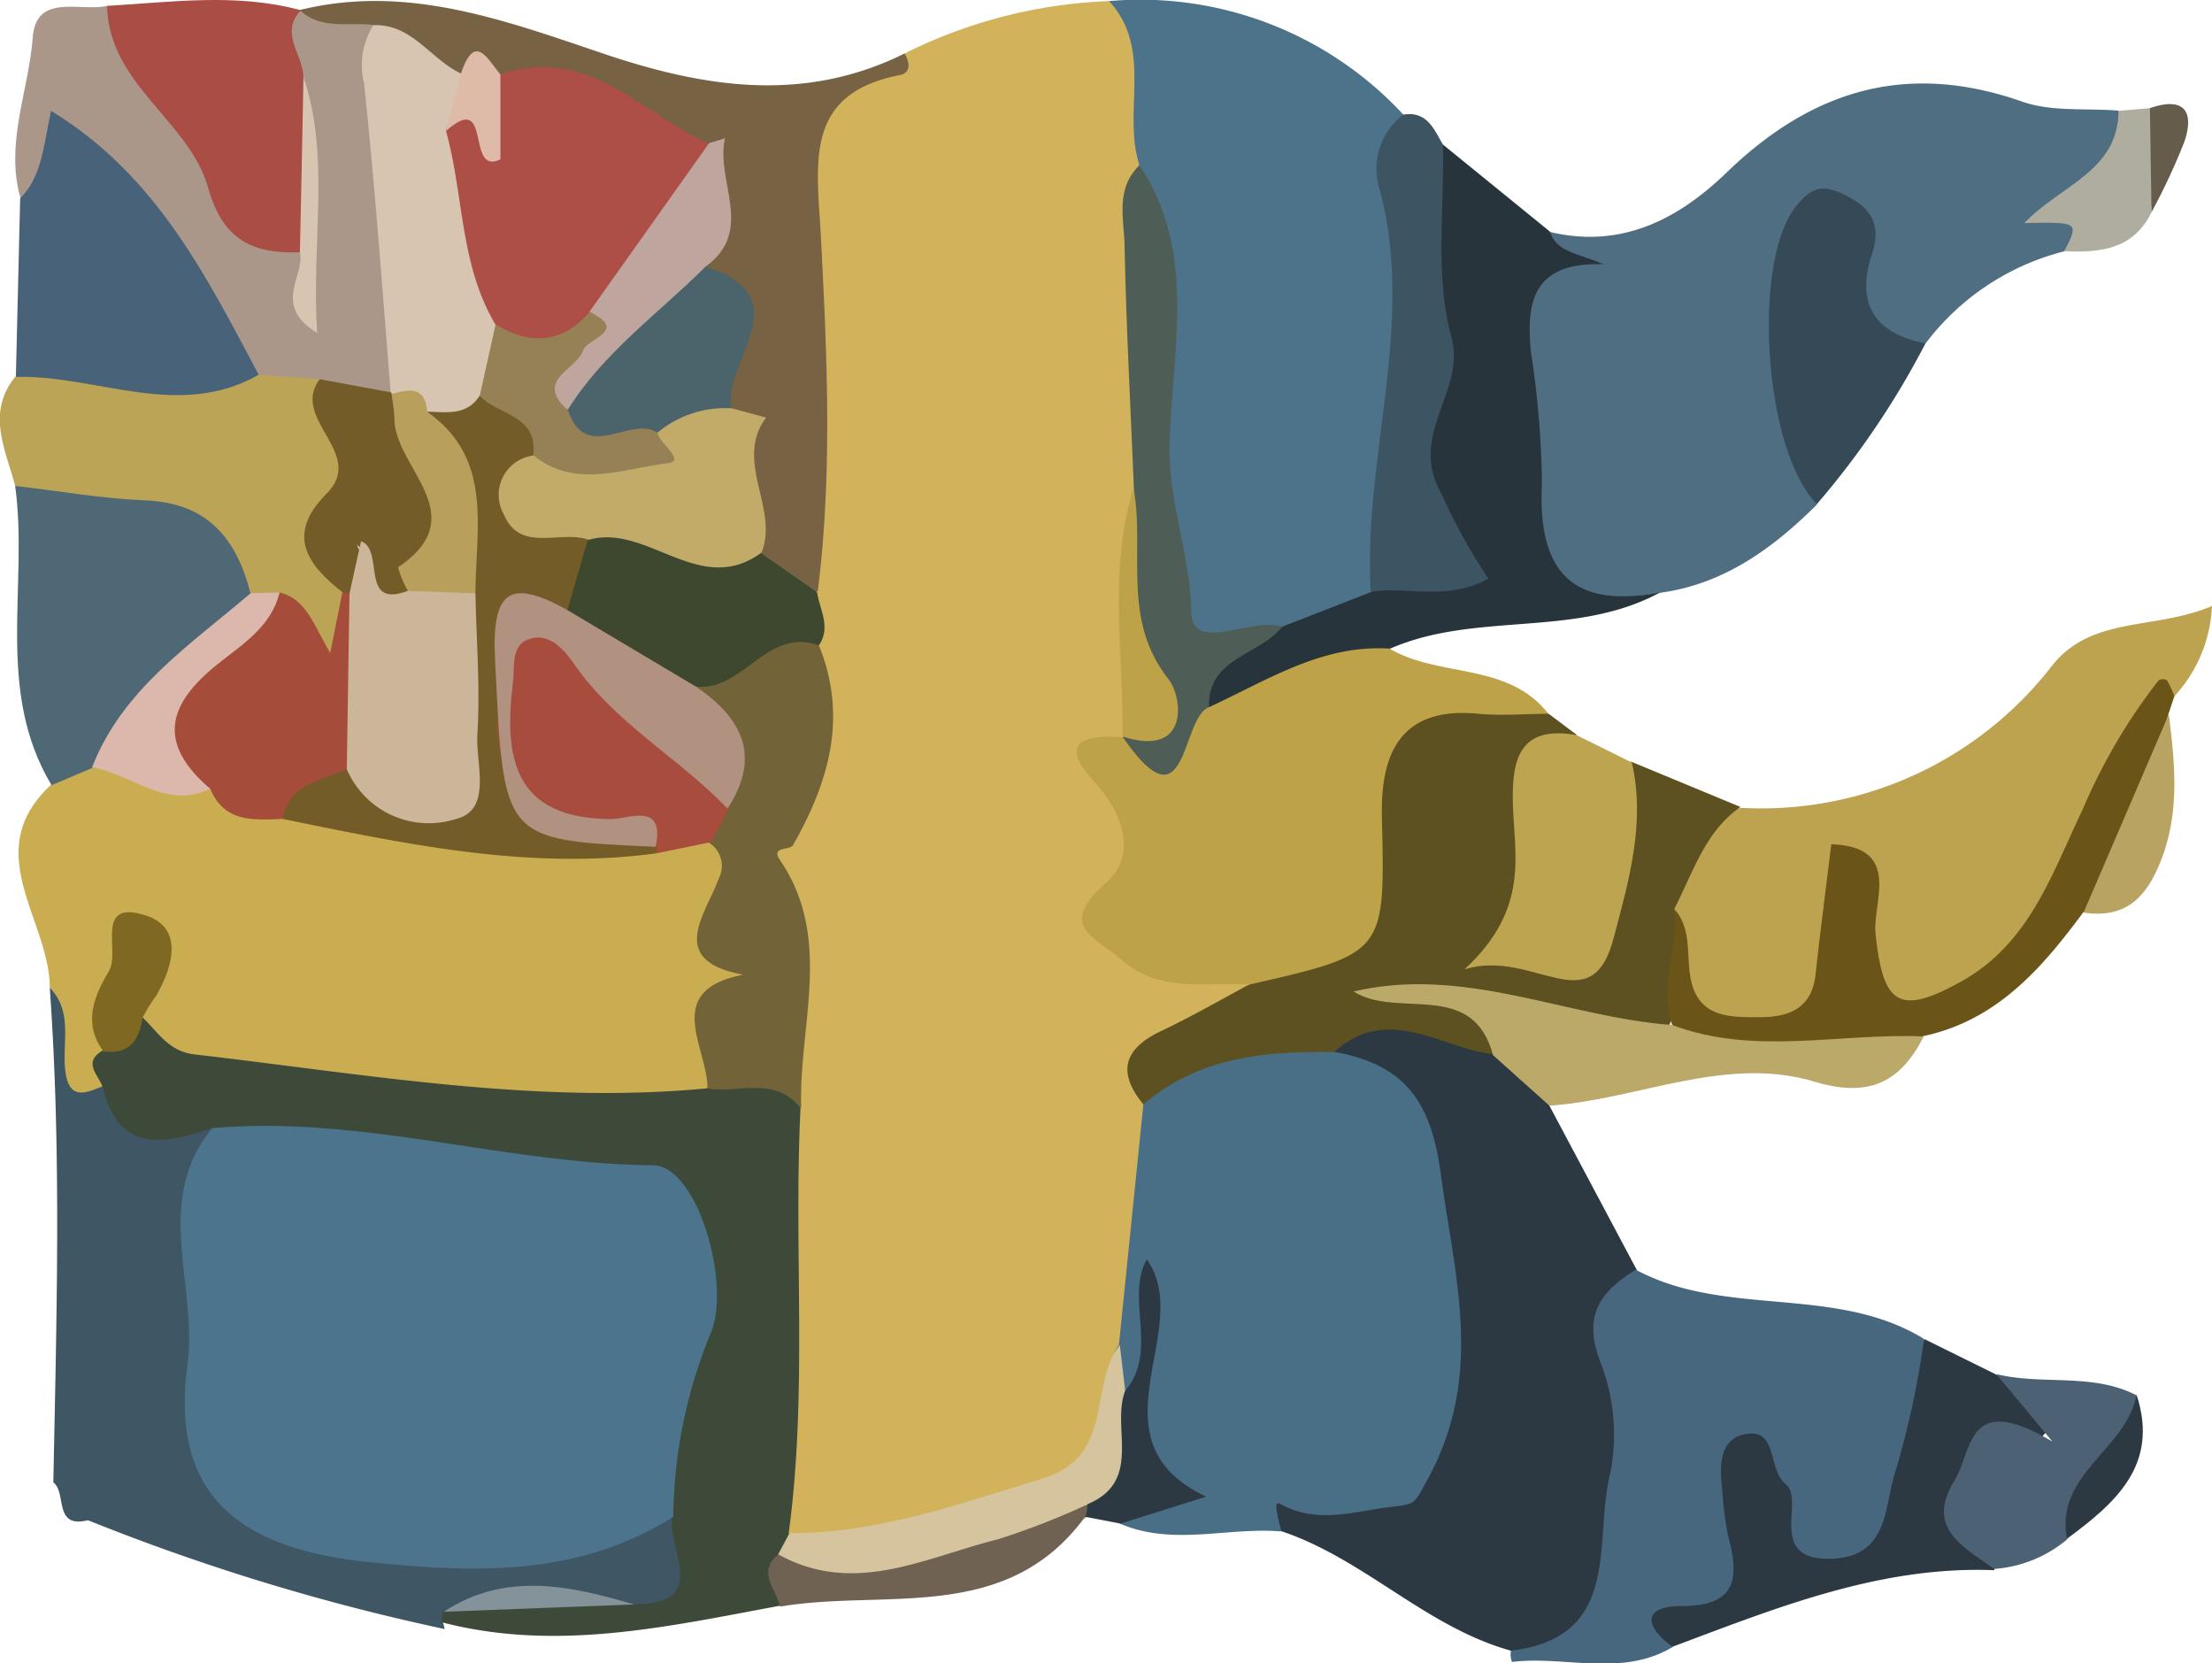 <svg xmlns="http://www.w3.org/2000/svg" viewBox="0 0 123.99 93.21"><defs><style>.cls-1{fill:#d2b35b;}.cls-2{fill:#caad51;}.cls-3{fill:#506e82;}.cls-4{fill:#4c738a;}.cls-5{fill:#2c3943;}.cls-6{fill:#bda350;}.cls-7{fill:#bea248;}.cls-8{fill:#47677e;}.cls-9{fill:#3f5664;}.cls-10{fill:#5d5021;}.cls-11{fill:#27343c;}.cls-12{fill:#776243;}.cls-13{fill:#ab9789;}.cls-14{fill:#bba456;}.cls-15{fill:#4f6876;}.cls-16{fill:#476279;}.cls-17{fill:#6a5417;}.cls-18{fill:#a94d45;}.cls-19{fill:#3d5563;}.cls-20{fill:#354a56;}.cls-21{fill:#bba969;}.cls-22{fill:#bda451;}.cls-23{fill:#4c6173;}.cls-24{fill:#afaca0;}.cls-25{fill:#b8a363;}.cls-26{fill:#665c4c;}.cls-27{fill:#496f87;}.cls-28{fill:#3e4a39;}.cls-29{fill:#726338;}.cls-30{fill:#4e5e57;}.cls-31{fill:#3e482e;}.cls-32{fill:#d5c49d;}.cls-33{fill:#a64c3a;}.cls-34{fill:#735c27;}.cls-35{fill:#a84d3d;}.cls-36{fill:#dbb7ac;}.cls-37{fill:#7f6822;}.cls-38{fill:#6f6252;}.cls-39{fill:#4c758d;}.cls-40{fill:#849299;}.cls-41{fill:#ae4f47;}.cls-42{fill:#d7c5b2;}.cls-43{fill:#c2aa69;}.cls-44{fill:#4b636b;}.cls-45{fill:#bea69f;}.cls-46{fill:#debaa8;}.cls-47{fill:#b19280;}.cls-48{fill:#cbb69a;}.cls-49{fill:#968156;}.cls-50{fill:#b89f5c;}</style></defs><g id="Layer_2" data-name="Layer 2"><g id="Layer_1-2" data-name="Layer 1"><path class="cls-1" d="M50.7,3A27.93,27.93,0,0,1,62.18.06C67.7,1.9,64.79,6.24,65,9.66c-1.85,4.57.41,9.12.1,13.69-.09,1.3.17,2.64,0,4-1.35,4.11-.46,8.38-.84,12.55a7.53,7.53,0,0,1-.42,1.4c-1,3.14,1.48,6.41-.44,9.62-.52.87.92,1.58,1.82,2,1.51.64,3.27.64,4.56,1.84,1,2.15-.71,3-2.09,3.58-2.53,1-2.84,2.68-2.16,4.94.06,4.06-1.68,7.91-1.4,12C63,78.36,63.68,82.48,59.45,84c-5.08,1.77-10.07,4.18-15.71,2.52-2.26-5.78-.14-11.79-.86-17.66a29.3,29.3,0,0,1,0-5.46,20.1,20.1,0,0,0,.14-9.77c-1.3-5.92,2.73-11,1.77-16.74-.09-1.34-.37-2.66-.45-4a213.72,213.72,0,0,0,.08-23.06c-.17-2.73.75-4.41,3.44-5.12C49,4.38,50.15,4.17,50.7,3Z"/><path class="cls-2" d="M2.79,55.35c0-3.8-4-7.63.1-11.4a3.65,3.65,0,0,1,2.23-1.76c2.33-.16,4.34,1.86,6.79,1a15.66,15.66,0,0,0,5,1.46c6.31,1,12.6,2.17,19,2,1.27,0,2.48-.58,3.76-.31,1.81.55,2.12,1.91,1.86,3.54-.23,1.4-1.13,2.92.86,3.83a1.34,1.34,0,0,1,.53.75c-3.09,1.78-.66,6.53-4.3,8-3.57,1.11-7.16.55-10.78.26-4.91-.39-9.78-1.21-14.69-1.54a6.82,6.82,0,0,1-5.24-2.35c-1-1.28-.75-2.72-.5-4.05a6,6,0,0,0-.63,4c-.09,1.2-.17,2.41-1.22,3.25-1.5.75-2,.14-2.19-1.39C3.16,58.84,4,57,2.79,55.35Z"/><path class="cls-3" d="M115.72,14.08a14.06,14.06,0,0,0-7.81,5.2c-5.37,1.7-4.11-3.13-5.6-6-2.53,5.27-.88,10.17-.47,15-2.48,2.46-5.21,4.45-8.79,4.94-7.14,1.05-7.64.71-8.46-6.27C84,22.07,82.9,17.09,86.89,13c4,.95,7.18-.72,9.87-3.31,4.8-4.65,10.11-6.26,16.58-4,1.65.59,3.59.36,5.41.51C120.3,9.82,117,11.55,115.72,14.08Z"/><path class="cls-4" d="M63.85,9.2c-.93-3,.79-6.45-1.68-9.14A20.09,20.09,0,0,1,78.66,6.42C79.8,15.71,80.19,25,77.49,34.09c-1.41,1.72-3.66,1.53-5.45,2.4-6.9.4-7.56.26-7.57-8.82C64.46,21.49,64.08,15.36,63.85,9.2Z"/><path class="cls-5" d="M84.69,92.5c-4.75-1.32-8.2-5.12-12.82-6.68-.71-.32-1.78,0-2.07-1-.21-.79.43-1.15,1-1.43a5.64,5.64,0,0,1,2-.34c5.75-.58,8.79-4.49,7.58-10.38-1-4.93-1.53-10.19-5.86-13.77,2.64-4.77,6.11-1.76,9.34-1,2,.64,2.18,2.58,3,4.08l4.89,9.19c-.93,5.51,1.14,11.09-.54,16.64C90.16,91.25,88.68,93.43,84.69,92.5Z"/><path class="cls-6" d="M97.6,45.27a20.6,20.6,0,0,0,17.45-8c2.25-2.78,5.7-1.94,8.94-3.31A8,8,0,0,1,121.9,39c-3,3.76-3.79,8.77-7,12.5-1.29,1.51-2.35,3.27-4.06,4.3-4.61,2.76-6.75,1.47-7.13-4.84-.46,3.32-.65,6.15-3.75,7.17a4.85,4.85,0,0,1-5.12-1c-1.73-1.64-1.53-3.94-1.94-6C93.16,48.08,94.45,45.92,97.6,45.27Z"/><path class="cls-7" d="M70,55.18c-2.43-.16-5,.49-7.12-1.39-1.4-1.24-3.73-1.85-.88-4.33,1.68-1.47,1.07-3.79-.69-5.68-2.07-2.23-.45-2.62,1.6-2.47,2.74.4,3.17-2.6,5.07-3.44,3.24-.93,6.14-4.12,9.91-1.52,2.8,1.65,6.65.73,8.92,3.67-2.59,1.59-6.51,7.58-7.35,11.22S74.59,56.71,70,55.18Z"/><path class="cls-8" d="M84.69,92.5c6.3-.75,4.62-6.19,5.56-9.89a11.16,11.16,0,0,0-.56-6.32c-1-2.65.08-3.94,2-5.14,5,2.7,11.15.84,16.11,3.85,1.4,2.85.09,10.67-2,12.22-2.74,2-5.61,1.09-6.93-2.18-.37-.91-.7-1.83-1.25-3a29.88,29.88,0,0,0,.79,3.4c.59,3,.49,5.28-3.36,5.51a1.63,1.63,0,0,0-1.3,1.35c-2.87,1.7-6,.47-9,.83A1.26,1.26,0,0,1,84.69,92.5Z"/><path class="cls-9" d="M2.79,55.35c1.34,1.38.66,3.14.88,4.73s1.14,1.17,2.07.8c.68-.24,1.71,0,1.66.43-.32,3,1.4,1.28,2.42,1.1a2.75,2.75,0,0,1,2.27.51c-.19,4.3.22,8.62.07,12.91-.23,6.44,1.73,9.09,8.27,9.84,4.7.53,9.46,1.73,14-1.18a3.28,3.28,0,0,1,4.11.7c1.42,2.66,1.71,4.86-2.17,5.38-3.49,0-7-.65-10.46-.29a7.8,7.8,0,0,0-1.08.63l.1.38a121.68,121.68,0,0,1-20-6.1c-1.95.48-1.17-1.52-1.94-2.12C3.17,73.83,3.45,64.59,2.79,55.35Z"/><path class="cls-10" d="M70,55.18c7.69-1.75,7.64-1.75,7.46-9.41-.08-3.58,1.07-6.2,5.42-5.77,1.29.12,2.62,0,3.93,0l1.56,1.17c-2.06,2.7-1.56,6-1.91,9-.1.8-.32,1.81.73,2.1,1.29.34,1.66-.75,2-1.67,1-2.57-.08-5.72,2.24-7.92l6.13,2.54c-2,1.39-2.66,3.69-3.71,5.71a9.27,9.27,0,0,1-.44,6.88,7.5,7.5,0,0,1-7.55-.27,18.58,18.58,0,0,0-7.78-2,12.67,12.67,0,0,1,4.39.65c1.48.48,2.29,1.31,1.18,2.88-2.93-.37-5.82-2.79-8.81-.17C71.73,61.58,68,62,64.09,61.89c-1.33-1.63-1.26-2.94.76-4C66.6,57.07,68.3,56.1,70,55.18Z"/><path class="cls-11" d="M77.92,36.35c-3.82-.26-6.9,1.79-10.16,3.28-1.68-4.27,2.63-3.11,4.11-4.51l5-1.95c2.55-1,3-3,2.7-5.38-.73-6,.89-12-.35-18C79,9,79.37,7.73,80.88,8.1l6,4.88c.39,1.17,1.49,1.17,3,1.83-4-.15-4.33,2.18-4.07,4.89a51.54,51.54,0,0,1,.62,7.4c-.25,4.9,1.67,7.06,6.64,6.09C88.33,35.78,82.74,34.24,77.92,36.35Z"/><path class="cls-12" d="M50.7,3c.31.48.35,1.09-.23,1.2C45.13,5.22,45.76,9,46,13c.35,6.69.68,13.42-.16,20.12-1.76.75-2.65-.46-3.59-1.59-2-2.49-.34-5.78-1.86-8.38-1.1-2.48.41-5.25-.93-7.69C39,13.36,39.62,11,38.1,9.15a24.13,24.13,0,0,0-10-4.24c-.86.44-.84-3.07-2.19-.47-2.13.66-3.49-1.28-5.34-1.56-1.3-.08-2.7.15-3.67-1.06A1.29,1.29,0,0,1,16.81.56c6-1.48,11.5.59,17,2.44C39.48,4.92,45.07,5.79,50.7,3Z"/><path class="cls-13" d="M16.84.6c1.21,1.09,2.71.62,4.09.8A36.64,36.64,0,0,1,22.48,22c-1.3,1.42-2.89,1.48-4.59,1-1-.28-2-.28-3-.58-3.72-2.12-4.66-6.34-7-9.48-2-2.6-3.82-3.67-6.71-1.73-.93-3.09.41-6.05.65-9.06C2-.42,4.47.67,6,.33,9.27,3.58,12.54,7,13.49,11.59c.53,2.54,3,.33,3.38,2.08,0,.61,0-.26.23.35.1.25.14.1-.06-.36-1.34-3-.06-6.42-1.57-9.39C15.32,2.82,14.78,1.22,16.84.6Z"/><path class="cls-14" d="M14.5,21l3.42.25c1.86,2.22,2.91,4.59,1.41,7.47-.89,1.72.75,3,.86,4.59-.87,4.88-1.13,5-5.08,1.74-.58-.39-1.26-.61-1.83-1C11.34,31.46,9,29.65,5.55,29.6a6.46,6.46,0,0,1-4.7-2.37c-.52-2-1.64-4.08,0-6.11C5.4,18.34,10,20.68,14.5,21Z"/><path class="cls-15" d="M.85,27.23c2.43.28,4.85.71,7.28.81,3.51.13,5.14,2.15,5.92,5.24-1.16,4.9-5.76,6.66-8.89,9.76L2.89,44C-.3,38.68,1.61,32.79.85,27.23Z"/><path class="cls-16" d="M14.5,21C10,23.56,5.42,21,.89,21.12l.24-10c1.22-1.23,1.3-2.9,1.73-4.91C8.76,9.81,11.56,15.47,14.5,21Z"/><path class="cls-5" d="M93.75,92.28C92.12,91.1,92.09,90,94.27,90c3.2,0,3.2-1.7,2.58-4a20.24,20.24,0,0,1-.31-2.48c-.17-1.38-.19-3,1.46-3.18s1.07,2,2.12,2.86-1.1,4.24,2.48,4.15c3.34-.08,3-3,3.65-4.91a49.3,49.3,0,0,0,1.6-7.41l4.05,2c1.86,1.22,5.45,2,.95,4.64-2.72,1.59-.56,4.23-1.07,6.32C105.37,87.74,99.58,90.1,93.75,92.28Z"/><path class="cls-17" d="M93.73,57.44c-.74-2.17.31-4.3.16-6.46.94,1.12.63,2.54.87,3.82C95.18,57.07,97,57,98.63,57s2.93-.47,3.14-2.4c.26-2.41.58-4.82.88-7.29,4,.14,2.3,3.25,2.48,5,.41,4,1.31,4.66,4.89,2.64,3.76-2.13,5-6,6.72-9.59A32.38,32.38,0,0,1,121,38.12a.49.49,0,0,1,.47,0,6.56,6.56,0,0,1,.41.89l-.33,1c-1.22,3.87-.75,8.46-4.78,11.12-2.34,3.16-4.86,6.07-9,6.94C103,60.12,98.31,60.27,93.73,57.44Z"/><path class="cls-18" d="M16.84.6C15.66,1.89,17,3.07,17,4.3c.44,3.29.78,6.58-.2,9.84-2.61.09-4.31-.67-5.13-3.61C10.62,6.77,6.1,4.76,6,.33,9.62.12,13.23-.4,16.81.56Z"/><path class="cls-19" d="M80.88,8.1c.09,3.6-.46,7.38.47,10.75.86,3.12-2.5,5.47-.52,8.89a32.9,32.9,0,0,0,2.6,4.69c-2.39,1.29-4.58.39-6.59.74-.46-7.49,2.49-14.89.53-22.43a3.83,3.83,0,0,1,1.29-4.32C80,6.22,80.37,7.23,80.88,8.1Z"/><path class="cls-20" d="M101.84,28.25c-3-3.06-3.63-13.6-1.18-16.67.73-.92,1.33-1.28,2.46-.79,1.58.69,2.42,1.61,1.81,3.45-.92,2.77.14,4.45,3,5A46.53,46.53,0,0,1,101.84,28.25Z"/><path class="cls-21" d="M93.73,57.44c4.63,1.74,9.4.43,14.1.64-1.31,2.6-3.1,3.44-6.1,2.54-5-1.51-9.9,1-14.88,1.34l-3.16-2.83c-1.15-4.29-5.34-2-7.82-3.57C82.1,54.1,87.79,57,93.73,57.44Z"/><path class="cls-22" d="M91.47,42.73c.78,3.35-.17,6.64-1,9.76-1.25,4.95-4.51.63-8.38,1.83,3.71-3.43,2.77-6.47,2.71-9.34-.06-2.55.45-4.33,3.56-3.79Z"/><path class="cls-23" d="M111.78,87.92c-1.73-1.25-3.89-2.28-2.2-5,1-1.65.65-5,5.46-2.14L111.9,77c2.58.64,5.37-.09,7.86,1.19.34,3.48-2.76,5.31-3.9,8.08A7.15,7.15,0,0,1,111.78,87.92Z"/><path class="cls-24" d="M115.72,14.08c.82-1.64.82-1.64-2.25-1.58,2-2.11,5.27-2.9,5.28-6.29l1.76-.15c2.33,1.91,0,3.89.09,5.83C119.57,14,117.71,14.16,115.72,14.08Z"/><path class="cls-25" d="M116.79,51.14q2.38-5.55,4.78-11.12c.34,2.75.63,5.44-.43,8.18C120.3,50.34,119.13,51.48,116.79,51.14Z"/><path class="cls-5" d="M115.86,86.23c-.69-3.66,3.36-5,3.9-8.08C121.05,82.09,118.58,84.22,115.86,86.23Z"/><path class="cls-26" d="M120.6,11.89l-.09-5.83c1.91-.66,2.51.17,1.93,1.89A36,36,0,0,1,120.6,11.89Z"/><path class="cls-27" d="M64.09,61.89c3.13-2.69,6.92-3,10.79-2.93,3.78.72,5.33,2.66,5.88,6.82.78,5.85,2.46,11.28-.75,17.14-.73,1.34-.67,1.37-1.94,1.51-2.11.24-4.15,1-6.24-.12-.35-.19-.42-.07,0,1.51-3-.26-6.09.84-9.05-.44-.31-1,3.53-1.39.4-3-.72-.37-.53-1.94.07-2.78,1.59-2.25.86-4.76,1-6.79-.91,1.45,1.69,4.24-1.58,5.44a2.71,2.71,0,0,1,.05-2.9Z"/><path class="cls-28" d="M11.9,63.22c-2.69.89-5.25,1.45-6.16-2.34-.24-.67-1.11-1.34,0-2,.59-.8,1-1.84,2.2-1.91.93.85,1.5,2,3.08,2.13,9.51,1.1,19,2.8,28.6,1.89,2.23-1.86,4.09-2,5.25,1.14-.39,7.92.41,15.87-.66,23.78a9.58,9.58,0,0,1,.42,1.17,4.22,4.22,0,0,1-.9,2.9c-6.28,1.16-12.55,2.61-19,.92a5.59,5.59,0,0,0,.08-.59c3.51-1.43,7.1-.64,10.67-.41,4.43,0,1.89-3.07,2.2-4.89-2.54-2.86-1.19-5.89-.16-8.71,2.21-6,.54-8.82-5.92-9.58-5.24-.61-10.47-1.41-15.72-1.91A5.91,5.91,0,0,1,11.9,63.22Z"/><path class="cls-29" d="M44.91,62.14c-1.43-1.88-3.48-.86-5.25-1.14,0-2.33-2.58-5.49,2-6.38-4.31-.79-2.11-3.37-1.37-5.39a1.53,1.53,0,0,0-.54-2,2.72,2.72,0,0,1-.15-2.58c1.45-2.51-1.55-4.34-1-6.71,2.39-.78,3.85-5.53,7.32-1.73,1.61,4,.53,7.64-1.47,11.15-.17.3-1.25.06-.74.82C46.73,52.59,44.75,57.45,44.91,62.14Z"/><path class="cls-30" d="M71.87,35.12c-1.25,1.61-4.17,1.7-4.11,4.51-1.59.61-1.16,7-4.82,1.68l0,0c1-.72,1.66-1.64,1.18-2.89-1.39-3.63-.69-7.33-.56-11-.18-4.49-.43-9-.52-13.47,0-1.58-.58-3.33.83-4.69,3.29,4.93,1.8,10.46,1.69,15.71-.07,3.2,1.16,6.08,1.21,9.27C66.79,36.7,70.12,34.54,71.87,35.12Z"/><path class="cls-31" d="M45.9,36.17C43,35.11,41.64,38.78,39,38.47c-3.88,1.06-5.75-1.82-8-4a4.56,4.56,0,0,1,1.09-4.37c3.74-2.3,7.07.35,10.58.91l3.13,2.18C45.94,34.15,46.6,35.14,45.9,36.17Z"/><path class="cls-32" d="M43.62,87.1l.63-1.18c5,0,9.52-1.65,14.18-3.06,4.09-1.24,2.56-5.22,4.34-7.5l.3,2.57c.12,2.39,1.72,5.13-1.6,6.69-4.13,3.14-9,3.83-14,4.25C45.89,89,44.06,89.56,43.62,87.1Z"/><path class="cls-7" d="M63.54,27.36c.65,3.53-.71,7.32,1.95,10.69.81,1,1.21,4.45-2.57,3.22C63,36.63,62.1,31.94,63.54,27.36Z"/><path class="cls-33" d="M15.67,33.2c1.48.36,1.86,1.72,2.84,3.39l.68-3.4a1.31,1.31,0,0,1,1.45.53c1.54,2.9,1.32,5.86.33,8.85-.94,2.29-3.43,2.2-5.13,3.32-1.62.06-3.27.22-4.06-1.7-3.85-2.3-4.16-4.06-.9-6.85A44.85,44.85,0,0,1,15.67,33.2Z"/><path class="cls-34" d="M15.84,45.89c.36-2,2.18-2.14,3.6-2.78,5.49.32,5.5.32,5.58-5a35.92,35.92,0,0,1,.28-5c.93-3.83-1.11-7.1-2-10.58a5.57,5.57,0,0,1,3.57-1.23c2.28.57,4.52,1.21,4.09,4.34-2,2.69,1.59,2.94,2,4.57L31.8,34.19c-4.86,1.5-1.86,5.39-2.3,8.14-.36,2.34,1.4,3.45,3.8,3.35a4.41,4.41,0,0,1,3.26.85,1,1,0,0,1,.37.83c0,.31-.08.46-.15.46C29.65,48.78,22.75,47.3,15.84,45.89Z"/><path class="cls-35" d="M36.78,47.82l0-.37a1.17,1.17,0,0,0-1-.81c-7.4-1-8.83-3-7.36-10.09.3-1.43,1-2.46,2.26-1.61,4,2.81,8.84,4.91,10.18,10.37l-1,1.88Z"/><path class="cls-36" d="M15.67,33.2c-.46,1.92-2.1,2.92-3.45,4-2.88,2.29-3.4,4.47-.44,7C9.29,45.41,7.37,43.36,5.16,43c1.71-4.39,5.52-6.87,8.89-9.76Z"/><path class="cls-37" d="M8,57c-.18,1.28-.74,2.11-2.2,1.92-1.17-1.59-.54-3.07.31-4.51.65-1.1-.84-4,2-3.13,2.17.66,1.63,2.79.67,4.48C8.49,56.16,8.23,56.57,8,57Z"/><path class="cls-38" d="M43.62,87.1c4.27,2.37,8.25.17,12.28-.83a41.84,41.84,0,0,0,5-1.94q.47.3.27.51a.54.54,0,0,1-.37.19c-4.42,6-11.19,4-17.07,5C43.48,89,42.43,88.13,43.62,87.1Z"/><path class="cls-5" d="M60.84,85a1.86,1.86,0,0,0,.1-.7C64.09,83,62.27,80,63.07,77.94c1.89-2.24,0-5.16,1.21-7.37,2.77,3.88-3.39,10.12,3.33,13.3l-4.8,1.51Z"/><path class="cls-39" d="M11.9,63.22c8.34-.74,16.39,2,24.69,2.08,2.47,0,4.35,6.45,3.3,9.28A27.61,27.61,0,0,0,37.74,85c-5.35,3.35-11,3.16-17.12,2.53-7.3-.76-11.09-3.81-10.11-11.06C11.11,72.07,8.53,67.31,11.9,63.22Z"/><path class="cls-40" d="M35.54,89.91l-10.67.41C28.34,88.05,31.94,88.85,35.54,89.91Z"/><path class="cls-41" d="M28.05,4.17C32.94,2.48,36,6.41,39.75,8.06c-.6,4-3.08,7.06-5.39,10.19-2.28,2.17-4.72,2.75-7.43.79a14.17,14.17,0,0,1-2.85-11.5c.21-.43.65-1.16.88-1.07C27.34,7.44,27.05,5,28.05,4.17Z"/><path class="cls-42" d="M25,7.34c1,3.59.77,7.5,2.77,10.84.71,1.56,1.05,3-.89,4-.73,1.15-1.89.9-3,.89a5.17,5.17,0,0,0-1.66-.6L21.9,22c-.47-5.78-.88-11.56-1.49-17.32a4.21,4.21,0,0,1,.52-3.27c2.18-.08,3.21,1.92,4.91,2.71C26.56,5.45,25.21,6.25,25,7.34Z"/><path class="cls-43" d="M33,30.25c-1.57-.57-3.84.76-4.75-1.41a2.22,2.22,0,0,1,1.7-3.32c2.28-1,5.35.44,7.07-2.3a3,3,0,0,1,4-.34l1.92.52c-1.81,2.47.73,5.07-.25,7.56C39.24,33.52,36.29,29.31,33,30.25Z"/><path class="cls-44" d="M41,22.88a5.93,5.93,0,0,0-4.14,1.36c-2,.56-4.18,2.82-5.79-.58a11.76,11.76,0,0,1,8.47-8.72C45,16.68,40.46,20.25,41,22.88Z"/><path class="cls-45" d="M39.55,14.94c-2.63,2.62-5.72,4.81-7.71,8-2.42-.07-1.65-1.45-.92-2.55s2.14-1.44,2.14-2.95l6.69-9.42.89-.27C40.08,10.14,42.35,12.92,39.55,14.94Z"/><path class="cls-46" d="M25,7.34l.84-3.23c.79-2.34,1.49-.78,2.21.06V8.93C26.08,9.89,27.63,5,25,7.34Z"/><path class="cls-34" d="M19.59,33.26l-.4-.08c-2-1.56-3.16-3.24-.89-5.51s-2.07-4.17-.38-6.42l4,.74.05.09c.76.71.36,1.94,1.2,2.62,3.66,3,3,6,.18,9.09-3.81,1.59-2.28-2.3-3.35-3.28C20.44,31.41,20.86,32.41,19.59,33.26Z"/><path class="cls-42" d="M16.81,14.14q.11-4.92.2-9.84c1.53,4.57.43,9.21.77,14.36C15.2,17.07,17.13,15.45,16.81,14.14Z"/><path class="cls-47" d="M40.78,45.31c-2.72-2.84-6.3-4.77-8.59-8.09-.54-.78-1.33-1.71-2.39-1.45-1.22.29-.93,1.58-1.05,2.5-.53,4.25.09,7.63,5.55,7.63.87,0,3-1,2.45,1.55-8.67-.37-8.5-.38-9-10.48-.2-3.9.83-4.58,4.06-2.78L39,38.47C41.58,40.22,42.71,42.36,40.78,45.31Z"/><path class="cls-48" d="M19.59,33.26c.2-.91.4-1.83.65-2.93,1.34.5-.11,3.81,2.62,2.78,1.31-1.26,2.57-1,3.79.14.05,2.63.27,5.26.11,7.88-.11,1.66.87,4.26-1.22,4.77a5,5,0,0,1-6.1-2.79Z"/><path class="cls-49" d="M33.06,17.48c2.2,1.07-.15,1.48-.37,2.15-.36,1.1-2.79,1.65-.85,3.36,1,3,3.5.27,5,1.25.14.64,1.66,1.6.56,1.72-2.46.29-5.14,1.47-7.51-.45.27-2.28-2-2.24-3-3.33.3-1.33.59-2.67.89-4C29.72,19.36,31.5,19.26,33.06,17.48Z"/><path class="cls-50" d="M26.65,33.25l-3.79-.14a6.35,6.35,0,0,1-.55-1.32c4.27-2.87-.09-5.51-.2-8.23,0-.5-.1-1-.16-1.48.95-.26,1.88-.48,2,1C27.67,25.7,26.66,29.61,26.65,33.25Z"/></g></g></svg>